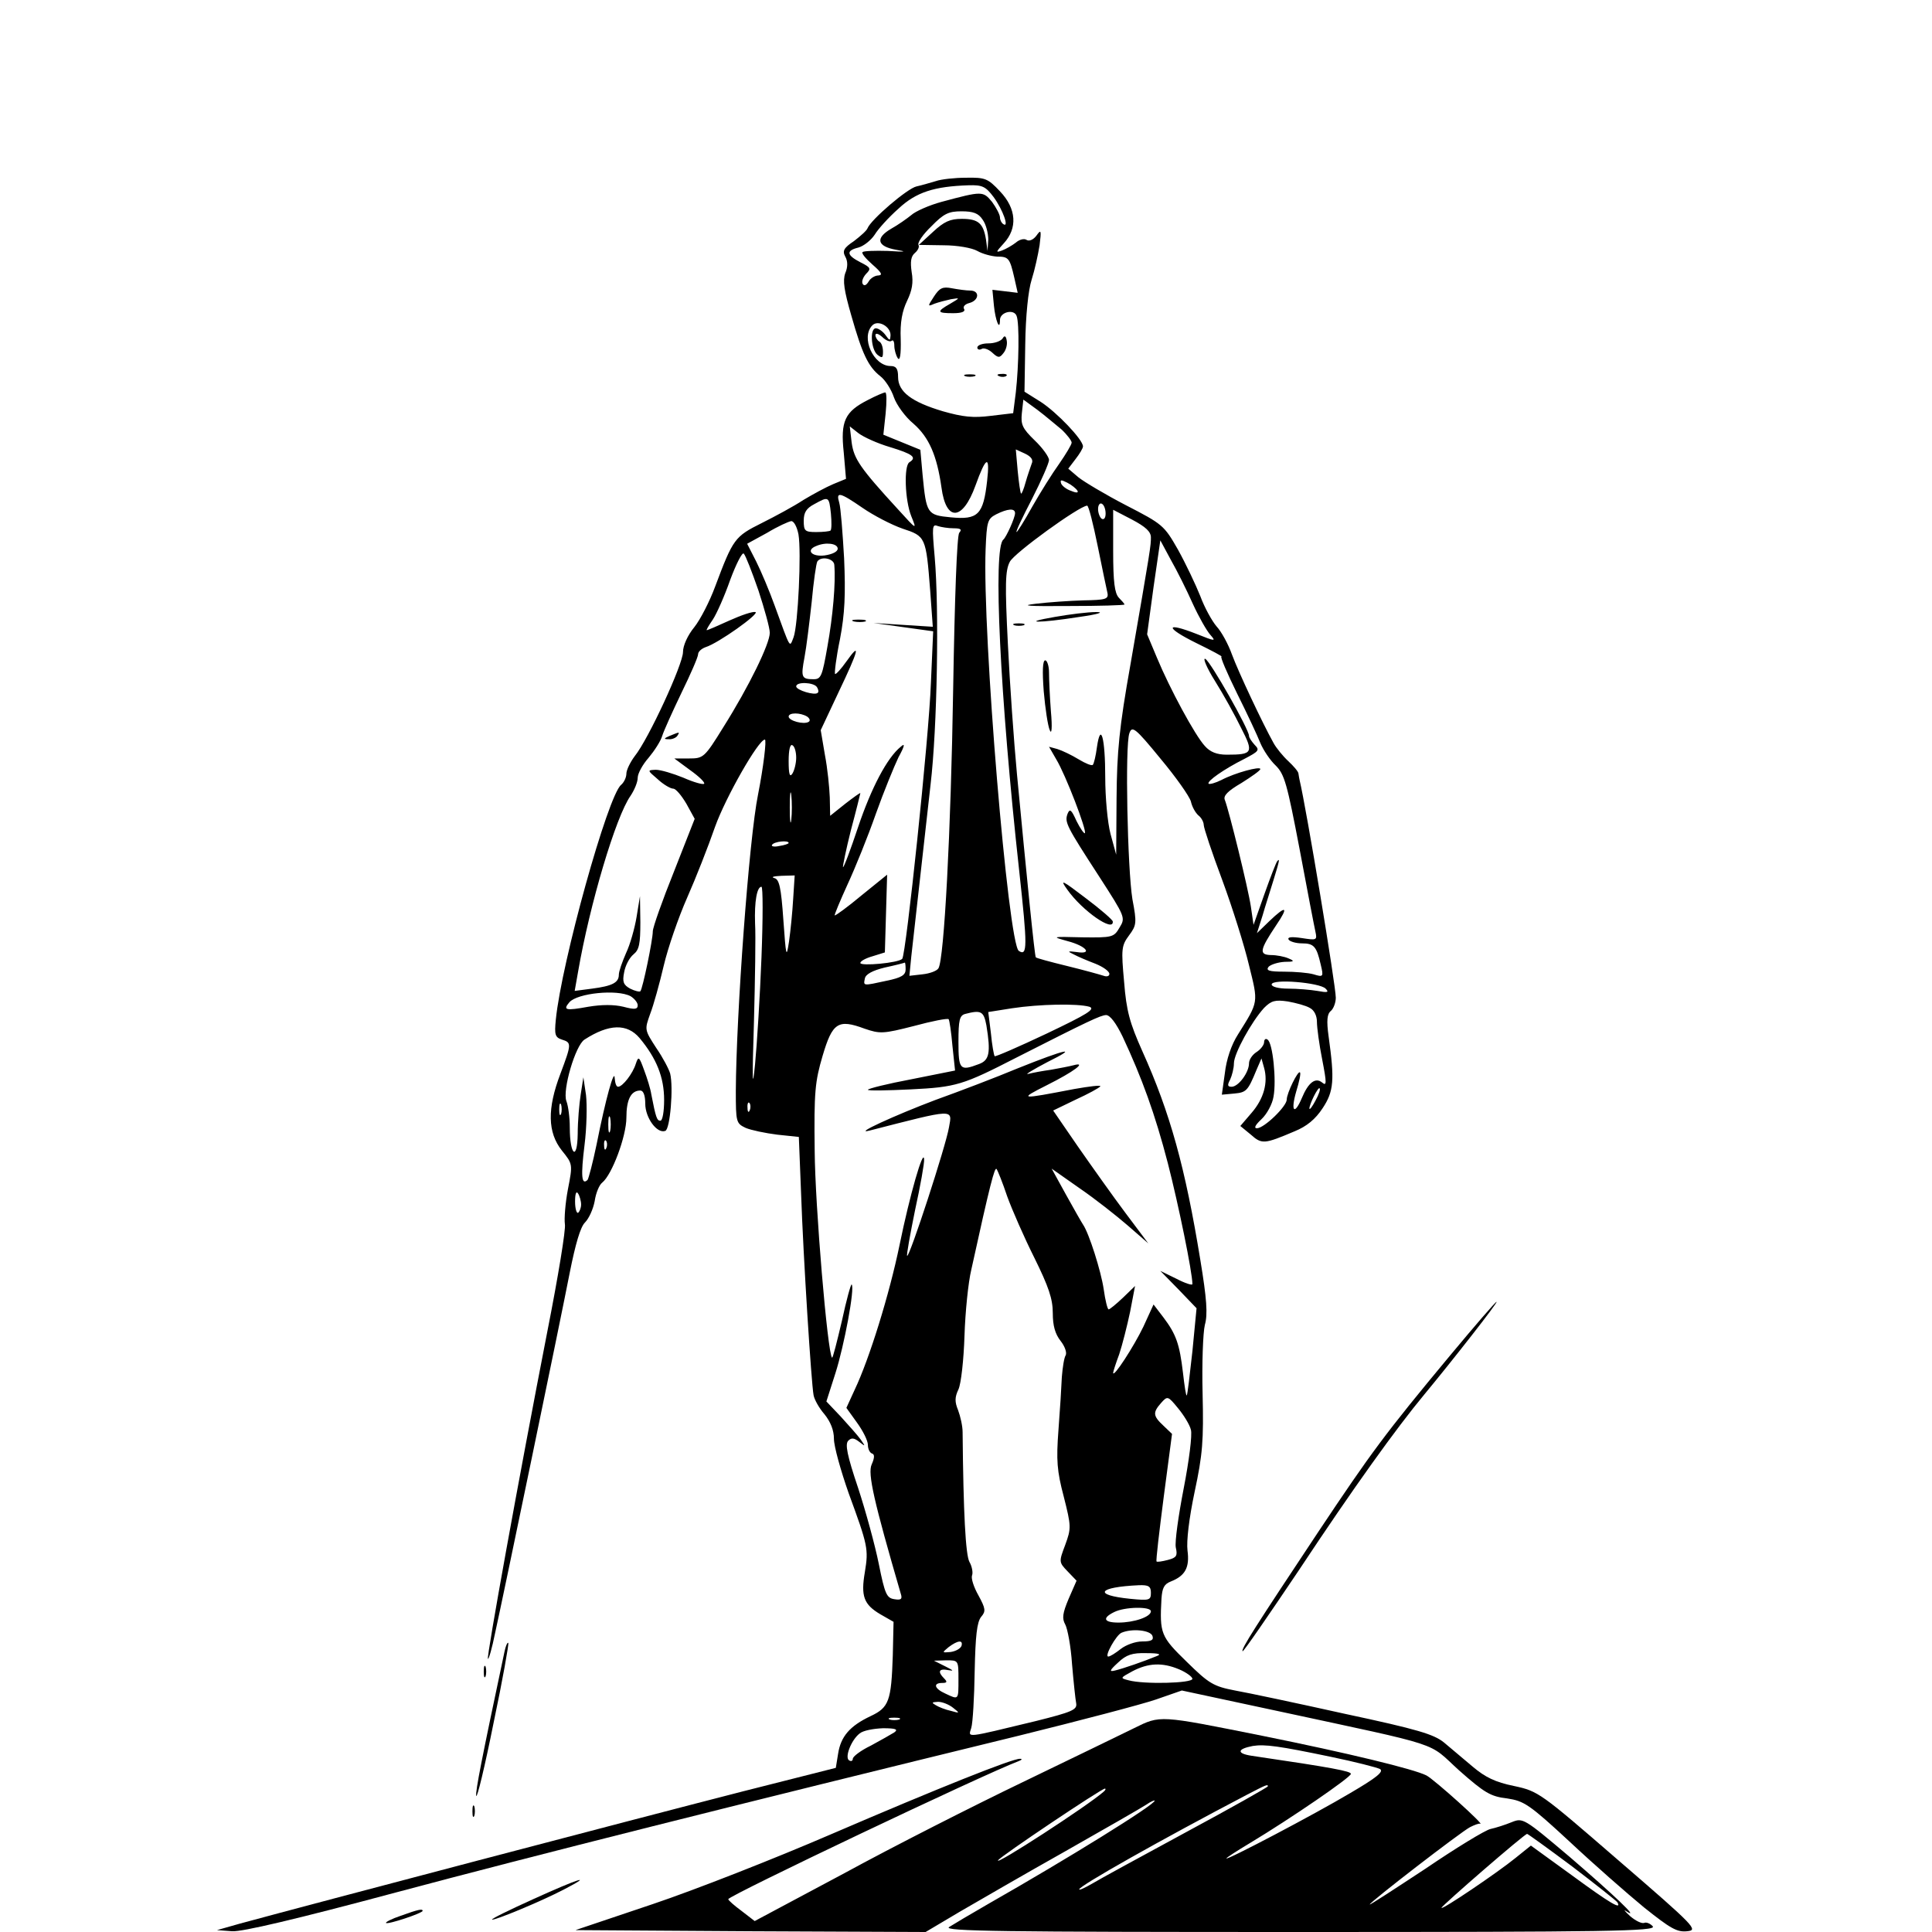 <?xml version="1.0" standalone="no"?>
<!DOCTYPE svg PUBLIC "-//W3C//DTD SVG 20010904//EN"
 "http://www.w3.org/TR/2001/REC-SVG-20010904/DTD/svg10.dtd">
<svg version="1.0" xmlns="http://www.w3.org/2000/svg"
 width="512pt" height="512pt" viewBox="0 0 512 512"
 preserveAspectRatio="xMidYMid meet">
<g transform="translate(0,512) scale(0.1,-0.1)"
fill="#000000" stroke="none">
<path d="M2480 4640 c-14 -4 -37 -11 -51 -14 -24 -5 -121 -88 -130 -111 -2 -6
-19 -21 -36 -34 -27 -18 -31 -26 -23 -41 7 -12 7 -28 0 -44 -7 -20 -3 -46 16
-112 29 -102 45 -136 77 -161 13 -10 29 -35 36 -56 7 -20 30 -52 52 -70 41
-36 62 -84 74 -169 12 -91 56 -89 90 5 28 78 39 83 31 13 -10 -90 -24 -104
-96 -97 -63 6 -65 9 -75 112 l-6 67 -49 20 -49 20 6 56 c3 31 3 56 -1 56 -4 0
-25 -9 -46 -20 -61 -31 -73 -56 -64 -139 l6 -70 -34 -14 c-19 -8 -54 -27 -79
-42 -24 -16 -74 -43 -110 -61 -72 -36 -76 -41 -124 -169 -14 -38 -39 -87 -55
-107 -18 -22 -30 -49 -30 -66 0 -32 -91 -230 -128 -276 -12 -16 -22 -37 -22
-46 0 -10 -6 -23 -14 -30 -35 -28 -158 -471 -173 -622 -4 -40 -2 -47 16 -53
26 -8 26 -11 -4 -91 -35 -92 -34 -155 4 -203 29 -36 29 -36 16 -103 -7 -37
-10 -78 -8 -92 3 -13 -18 -140 -46 -282 -77 -395 -162 -866 -158 -870 2 -3 11
28 19 68 9 40 52 246 96 458 44 212 90 436 102 498 15 75 28 120 40 132 11 11
22 36 26 57 3 21 12 43 20 49 26 21 64 123 64 172 0 48 12 72 37 72 8 0 13
-13 13 -35 0 -37 31 -80 53 -72 13 4 22 116 13 152 -3 11 -19 42 -37 68 -31
48 -31 48 -16 90 9 23 25 81 36 128 11 47 39 128 62 180 23 52 56 136 74 188
28 78 115 231 132 231 5 0 -4 -74 -18 -145 -24 -117 -58 -585 -59 -786 0 -83
1 -86 26 -98 14 -6 52 -14 84 -18 l57 -6 6 -151 c6 -172 27 -500 33 -533 2
-12 15 -35 29 -51 16 -20 25 -42 25 -65 0 -20 18 -84 39 -144 51 -139 53 -148
43 -209 -11 -64 -3 -86 41 -112 l35 -20 -2 -89 c-4 -121 -10 -138 -59 -161
-55 -26 -79 -54 -86 -100 l-6 -37 -245 -62 c-308 -79 -1129 -295 -1335 -351
l-60 -17 40 -3 c26 -2 174 33 435 103 363 97 900 232 1649 415 162 40 326 83
364 96 l69 24 252 -54 c450 -97 397 -80 483 -158 67 -59 83 -69 127 -74 45 -7
58 -15 165 -114 64 -60 153 -138 198 -175 69 -55 87 -66 114 -63 30 3 23 11
-181 187 -209 181 -213 184 -278 198 -49 10 -76 23 -109 51 -24 20 -58 49 -76
64 -27 22 -70 35 -262 76 -126 28 -258 56 -292 62 -57 11 -69 18 -128 76 -69
67 -72 75 -67 167 2 29 7 39 25 46 38 15 50 37 44 82 -3 25 4 85 19 156 21 98
24 135 21 260 -2 79 1 161 6 182 8 28 5 69 -12 172 -40 245 -80 390 -154 554
-33 74 -42 106 -48 183 -8 87 -7 96 13 123 20 27 21 33 9 96 -13 80 -20 408
-8 440 7 20 15 15 82 -67 41 -49 77 -100 81 -114 3 -14 12 -30 20 -37 8 -6 14
-18 14 -25 0 -8 22 -74 49 -146 27 -73 59 -175 71 -226 25 -101 26 -95 -29
-183 -18 -28 -31 -67 -35 -103 l-8 -57 33 3 c32 3 36 7 59 63 l13 30 7 -25
c11 -39 -1 -82 -33 -119 l-30 -35 28 -23 c29 -26 36 -25 116 9 32 13 55 32 74
61 30 45 32 75 16 190 -6 43 -4 60 6 68 7 6 13 22 13 35 0 32 -78 502 -96 577
-1 4 -2 11 -3 17 0 5 -13 20 -27 33 -14 13 -32 35 -39 48 -29 52 -93 188 -110
234 -10 28 -28 61 -41 75 -12 14 -32 50 -43 80 -12 30 -38 85 -59 123 -37 65
-41 68 -138 118 -54 28 -111 62 -126 74 l-27 23 19 25 c11 14 20 29 20 34 0
18 -70 91 -112 118 l-43 27 2 125 c1 76 8 144 17 172 8 25 17 66 21 91 5 40 4
43 -8 26 -8 -11 -19 -16 -26 -12 -7 5 -20 1 -29 -7 -9 -7 -26 -17 -37 -21 -17
-6 -16 -4 5 19 37 40 34 92 -10 138 -32 34 -39 37 -90 36 -30 0 -66 -4 -80 -9z
m153 -42 c25 -34 42 -83 26 -72 -5 3 -9 11 -9 18 0 7 -10 26 -21 41 -24 29
-26 29 -134 0 -33 -9 -69 -25 -80 -35 -11 -9 -35 -26 -53 -36 -43 -25 -38 -47
13 -56 30 -5 25 -6 -22 -3 -34 1 -64 0 -67 -3 -4 -3 9 -18 26 -33 24 -21 28
-28 16 -29 -9 0 -21 -7 -26 -16 -6 -10 -12 -13 -16 -6 -3 6 1 17 9 26 14 14
13 17 -15 31 -37 19 -38 31 -5 39 14 4 33 19 43 34 9 15 37 46 63 69 47 44 95
59 186 62 36 1 45 -3 66 -31z m-29 -60 c9 -12 15 -36 15 -53 l-2 -30 -4 30
c-7 43 -20 55 -64 55 -31 0 -47 -7 -77 -35 l-37 -34 65 -1 c37 0 76 -7 90 -15
14 -8 37 -14 52 -15 31 0 34 -4 46 -56 l9 -40 -33 4 -34 4 4 -42 c4 -40 16
-69 16 -38 0 21 37 30 44 11 8 -19 6 -132 -2 -203 l-7 -55 -59 -7 c-47 -6 -74
-3 -127 12 -84 25 -119 52 -119 91 0 22 -5 29 -20 29 -45 0 -80 76 -48 108 15
15 48 -3 48 -26 -1 -16 -2 -16 -14 1 -7 9 -18 17 -25 17 -16 0 -13 -55 4 -70
13 -10 15 -9 15 8 0 12 -4 24 -10 27 -5 3 -10 11 -10 17 0 6 8 4 18 -5 10 -10
22 -14 25 -10 4 3 7 -2 7 -13 0 -10 4 -25 9 -33 6 -9 9 9 8 50 -2 45 4 75 17
102 13 27 17 48 12 76 -4 28 -2 42 9 51 8 7 12 16 9 21 -3 6 12 28 34 49 33
34 46 40 80 40 31 0 45 -5 56 -22z m209 -556 c15 -14 27 -30 27 -35 0 -5 -15
-30 -33 -56 -18 -25 -50 -76 -71 -113 -21 -38 -40 -68 -42 -68 -3 0 16 40 41
88 25 49 45 95 45 103 0 8 -17 32 -38 52 -33 32 -37 42 -34 72 l4 36 37 -27
c20 -15 48 -39 64 -52z m-454 -47 c59 -18 72 -27 51 -40 -15 -9 -12 -101 5
-143 15 -37 15 -37 -35 18 -101 110 -117 134 -123 177 l-5 43 23 -18 c13 -10
50 -27 84 -37z m375 -44 c-3 -9 -11 -31 -16 -49 -5 -19 -11 -32 -12 -30 -2 1
-6 29 -9 60 l-5 57 24 -11 c17 -8 23 -17 18 -27z m121 -71 c4 -6 -2 -7 -16 -1
-13 4 -25 14 -27 20 -3 10 0 10 16 2 12 -6 24 -16 27 -21z m-569 -46 c29 -20
77 -45 106 -55 61 -20 62 -22 73 -163 l7 -97 -79 5 -78 5 79 -11 79 -11 -6
-137 c-5 -143 -66 -720 -76 -731 -10 -11 -111 -20 -111 -11 0 5 15 13 33 18
l32 10 3 103 3 103 -68 -55 c-37 -31 -69 -54 -71 -53 -1 2 14 38 34 82 20 43
54 127 75 187 21 59 49 127 60 150 17 31 18 39 6 28 -36 -29 -78 -109 -113
-213 -20 -60 -38 -108 -40 -106 -1 2 8 46 21 98 14 52 25 97 25 98 0 2 -18
-11 -40 -28 l-40 -32 -1 49 c-1 26 -6 77 -13 113 l-11 65 47 100 c54 113 60
137 21 82 -14 -20 -28 -35 -30 -33 -2 2 3 44 13 92 13 68 15 119 11 214 -4 69
-9 135 -13 148 -9 30 1 28 62 -14z m-84 -15 c2 -22 2 -42 -1 -45 -2 -2 -19 -4
-38 -4 -30 0 -33 3 -33 30 0 22 7 33 28 44 38 21 39 21 44 -25z m728 0 c0 -11
-4 -17 -10 -14 -5 3 -10 15 -10 26 0 11 5 17 10 14 6 -3 10 -15 10 -26z m-21
-86 c12 -60 24 -116 26 -125 3 -16 -6 -18 -63 -19 -37 -1 -94 -5 -127 -9 -44
-5 -21 -7 87 -6 81 0 148 2 148 4 0 2 -7 10 -15 18 -11 12 -15 41 -15 124 l0
109 50 -26 c36 -19 50 -32 50 -47 0 -22 0 -25 -54 -336 -30 -168 -36 -232 -37
-355 l-1 -150 -15 55 c-8 30 -14 98 -14 150 0 104 -12 149 -22 80 -3 -23 -8
-44 -11 -47 -3 -3 -20 4 -38 15 -18 11 -43 23 -56 27 l-22 6 19 -33 c25 -41
82 -190 76 -196 -2 -2 -12 12 -22 32 -14 31 -18 34 -24 19 -8 -22 -3 -32 84
-166 69 -107 70 -109 54 -135 -15 -26 -19 -27 -99 -26 -81 2 -82 2 -39 -10 50
-13 68 -36 24 -29 -24 3 -25 2 -8 -6 11 -6 37 -17 58 -25 20 -8 37 -20 37 -27
0 -6 -7 -8 -15 -5 -9 3 -52 15 -97 26 -45 11 -82 21 -83 23 -3 2 -24 212 -50
486 -8 85 -19 240 -24 344 -8 159 -7 195 5 218 11 23 184 148 205 149 4 0 16
-48 28 -107z m-219 87 c0 -12 -23 -63 -31 -70 -28 -22 -9 -415 42 -878 22
-201 22 -227 -1 -212 -28 18 -97 841 -88 1065 3 73 5 80 28 92 30 15 50 17 50
3z m-574 -56 c8 -46 -1 -241 -13 -273 -11 -28 -7 -34 -50 84 -14 39 -36 91
-49 117 l-24 47 53 29 c28 17 57 30 64 31 7 0 15 -15 19 -35z m411 16 c19 0
23 -3 15 -12 -6 -8 -12 -172 -16 -413 -6 -380 -24 -717 -39 -741 -4 -7 -23
-14 -42 -16 l-35 -4 5 51 c8 70 33 295 51 455 18 151 23 468 11 604 -7 80 -7
88 8 82 9 -3 28 -6 42 -6z m634 -200 c16 -35 37 -72 47 -83 15 -17 13 -17 -37
3 -84 33 -84 17 -1 -24 41 -20 71 -36 67 -36 -4 0 15 -44 41 -97 27 -54 55
-114 62 -132 8 -19 26 -46 41 -60 23 -23 30 -48 63 -221 20 -107 39 -206 42
-219 5 -23 3 -23 -36 -17 -27 4 -39 3 -35 -4 3 -5 19 -10 35 -10 32 0 39 -8
50 -56 8 -33 7 -34 -19 -26 -14 4 -49 7 -78 7 -40 0 -49 3 -41 13 6 6 25 12
42 13 26 0 28 2 11 9 -11 5 -32 9 -47 9 -32 1 -30 13 14 79 34 50 27 54 -18
11 l-33 -32 15 47 c7 25 21 67 29 94 16 52 17 58 10 50 -3 -3 -18 -42 -34 -87
l-29 -82 -7 48 c-7 48 -58 255 -69 283 -5 11 8 24 44 45 27 17 50 33 50 37 0
8 -67 -10 -103 -29 -16 -8 -31 -12 -34 -10 -6 6 41 39 95 66 38 20 41 23 27
37 -8 9 -15 19 -15 24 0 17 -103 199 -116 204 -7 3 4 -24 26 -59 22 -35 53
-91 69 -124 34 -66 31 -71 -38 -71 -26 0 -44 7 -58 23 -26 28 -93 152 -127
234 l-26 62 17 125 18 124 28 -52 c16 -28 42 -80 58 -116z m-941 146 c0 -8
-14 -15 -35 -18 -34 -4 -50 14 -22 25 25 11 57 7 57 -7z m-210 -111 c16 -49
30 -99 30 -112 0 -29 -55 -142 -123 -250 -50 -81 -53 -83 -91 -83 l-39 0 42
-31 c24 -17 40 -33 37 -36 -3 -3 -28 4 -55 16 -27 11 -60 21 -73 21 -23 -1
-23 -1 5 -25 15 -14 34 -25 41 -25 7 0 22 -18 35 -40 l22 -40 -55 -140 c-31
-77 -56 -148 -56 -158 0 -23 -27 -153 -33 -159 -3 -2 -15 1 -27 7 -18 10 -21
18 -16 43 3 18 14 39 25 48 15 12 18 28 18 85 l-1 69 -9 -55 c-5 -30 -17 -73
-28 -96 -10 -23 -19 -48 -19 -57 0 -21 -17 -30 -71 -37 l-46 -6 9 51 c31 179
100 411 139 466 10 15 19 36 19 48 0 11 13 35 29 53 15 18 32 44 36 58 4 13
27 64 51 114 24 49 44 95 44 102 0 7 9 15 20 19 33 10 144 89 132 93 -7 2 -37
-8 -68 -22 -31 -14 -58 -26 -61 -26 -2 0 5 12 16 28 10 15 31 62 46 105 16 43
32 74 36 70 5 -5 22 -49 39 -98z m201 68 c4 -49 -4 -137 -18 -215 -14 -80 -17
-88 -37 -88 -32 0 -34 5 -24 58 5 26 13 92 19 146 5 55 12 103 15 108 10 15
44 8 45 -9z m-46 -324 c4 -6 5 -13 2 -15 -7 -8 -57 7 -57 17 0 13 47 11 55 -2z
m-26 -78 c7 -5 9 -11 4 -14 -13 -8 -53 3 -53 14 0 11 31 11 49 0z m-29 -109
c0 -15 -5 -34 -10 -42 -7 -11 -10 -2 -10 33 0 30 4 46 10 42 6 -3 10 -18 10
-33z m-13 -164 c-2 -18 -4 -4 -4 32 0 36 2 50 4 33 2 -18 2 -48 0 -65z m-7
-62 c0 -2 -11 -6 -25 -8 -13 -3 -22 -1 -19 3 5 9 44 13 44 5z m12 -148 c-2
-35 -7 -85 -11 -113 -7 -46 -8 -41 -15 57 -6 87 -11 108 -24 111 -10 3 -1 5
19 6 l35 1 -4 -62z m-84 -155 c-4 -104 -12 -231 -17 -283 -7 -73 -8 -47 -3
110 3 113 5 231 3 263 -2 58 5 97 17 97 4 0 4 -84 0 -187z m382 -32 c0 -15
-11 -22 -50 -30 -64 -14 -62 -14 -58 6 2 11 20 21 53 29 28 6 51 12 53 13 1 0
2 -8 2 -18z m1113 -51 c10 -10 5 -11 -22 -6 -18 3 -53 6 -77 6 -26 0 -44 5
-44 11 0 16 128 5 143 -11z m-1842 -20 c10 -6 19 -17 19 -24 0 -11 -8 -12 -38
-4 -25 6 -57 6 -93 0 -60 -11 -68 -9 -50 12 21 24 126 35 162 16z m1800 -31
c12 -6 19 -21 19 -37 0 -15 6 -60 14 -100 12 -62 12 -71 0 -61 -18 15 -37 0
-54 -41 -20 -47 -30 -35 -15 17 8 26 13 49 10 51 -5 6 -35 -55 -35 -72 0 -18
-60 -76 -79 -76 -9 0 -4 9 12 24 14 13 29 40 32 60 8 43 -2 143 -16 151 -5 4
-9 0 -9 -7 0 -7 -9 -19 -20 -26 -11 -7 -20 -20 -20 -30 0 -24 -28 -62 -46 -62
-11 0 -12 4 -4 19 5 11 10 30 10 43 0 26 47 111 80 147 19 19 29 22 63 17 22
-4 48 -11 58 -17z m-584 3 c17 -6 -6 -20 -113 -71 -74 -35 -136 -62 -138 -60
-2 2 -7 29 -10 61 l-7 56 63 10 c73 11 173 13 205 4z m-273 -49 c12 -73 8 -93
-20 -103 -50 -19 -54 -15 -54 59 0 58 3 70 18 74 42 11 49 7 56 -30z m361 -30
c51 -109 86 -205 120 -336 28 -109 65 -289 65 -320 0 -4 -19 2 -42 14 l-43 21
48 -49 48 -50 -11 -114 c-7 -63 -13 -115 -15 -117 -2 -2 -6 25 -10 60 -9 76
-18 102 -52 147 l-26 34 -27 -59 c-25 -52 -80 -137 -80 -122 0 3 7 25 16 49 8
24 21 75 29 113 l13 68 -32 -31 c-18 -17 -35 -31 -38 -31 -3 0 -9 24 -13 53
-7 48 -39 149 -55 172 -4 6 -24 41 -45 79 l-38 69 74 -52 c41 -28 98 -73 128
-99 l54 -47 -60 80 c-33 44 -89 123 -126 176 l-66 96 60 29 c33 15 62 31 65
35 2 4 -29 0 -69 -7 -146 -28 -148 -28 -73 10 72 36 108 63 71 53 -11 -3 -38
-8 -60 -12 -22 -3 -49 -8 -60 -11 -11 -3 12 11 50 31 87 43 52 36 -80 -17 -55
-23 -152 -60 -216 -83 -106 -40 -222 -93 -174 -81 226 58 219 58 210 9 -8 -49
-105 -346 -111 -341 -2 2 8 57 21 121 14 64 25 125 24 135 -2 30 -38 -95 -65
-227 -27 -131 -80 -302 -119 -384 l-22 -48 28 -39 c16 -22 29 -48 29 -59 0
-11 5 -21 11 -23 7 -2 7 -11 -1 -29 -11 -24 6 -98 77 -342 5 -15 1 -18 -17
-15 -20 3 -25 13 -41 93 -10 50 -35 141 -55 202 -29 86 -35 116 -26 125 8 8
15 8 29 -3 17 -13 17 -13 4 6 -8 11 -32 38 -53 61 l-38 40 24 75 c23 72 52
226 43 235 -2 2 -14 -41 -26 -97 -13 -55 -24 -99 -26 -97 -12 12 -45 404 -46
548 -2 157 1 184 21 252 26 88 41 98 111 72 41 -14 49 -14 131 7 48 13 89 21
92 18 2 -2 7 -34 10 -70 l7 -66 -115 -23 c-64 -12 -116 -25 -116 -28 0 -3 51
-2 113 1 121 6 138 11 282 85 191 97 221 111 236 112 11 0 27 -22 44 -57z
m-1280 -4 c45 -54 65 -104 65 -164 0 -30 -4 -55 -10 -55 -9 0 -12 8 -24 70 -2
14 -11 43 -19 64 -13 36 -15 38 -22 17 -8 -26 -35 -61 -47 -61 -5 0 -8 10 -9
23 -1 27 -24 -55 -48 -176 -10 -48 -21 -90 -24 -94 -16 -15 -18 11 -8 92 6 47
7 107 4 133 l-7 47 -7 -45 c-4 -25 -8 -72 -8 -105 -1 -73 -21 -57 -21 17 0 26
-4 57 -9 70 -11 29 24 148 48 163 65 42 113 43 146 4z m1791 -166 c-8 -15 -15
-25 -16 -21 0 12 23 58 27 54 3 -2 -2 -17 -11 -33z m-1999 -35 c-3 -7 -5 -2
-5 12 0 14 2 19 5 13 2 -7 2 -19 0 -25z m500 10 c-3 -8 -6 -5 -6 6 -1 11 2 17
5 13 3 -3 4 -12 1 -19z m-370 -55 c-3 -10 -5 -2 -5 17 0 19 2 27 5 18 2 -10 2
-26 0 -35z m-10 -45 c-3 -8 -6 -5 -6 6 -1 11 2 17 5 13 3 -3 4 -12 1 -19z
m1062 -128 c13 -36 45 -109 72 -163 38 -77 49 -109 49 -147 0 -33 6 -55 21
-74 11 -14 17 -31 13 -38 -4 -6 -8 -32 -10 -57 -1 -25 -5 -89 -9 -141 -6 -80
-4 -108 14 -176 20 -79 20 -84 4 -128 -17 -45 -17 -46 6 -70 l24 -25 -21 -48
c-16 -38 -18 -52 -9 -68 6 -11 15 -58 18 -105 4 -47 9 -94 11 -104 3 -17 -11
-23 -107 -47 -191 -46 -179 -45 -171 -18 4 13 8 81 9 150 2 94 6 130 17 144
13 15 12 22 -7 57 -12 21 -20 45 -17 53 3 7 0 24 -7 36 -10 19 -16 128 -18
344 0 16 -6 42 -12 58 -9 22 -9 34 1 55 7 15 14 79 16 142 2 63 10 142 18 175
50 228 62 273 67 267 3 -4 16 -36 28 -72z m-1129 -22 c0 -9 -4 -19 -8 -22 -4
-2 -8 11 -8 30 0 20 3 29 8 21 4 -6 8 -20 8 -29z m1616 -597 c4 -13 -5 -83
-19 -155 -14 -72 -24 -143 -21 -157 5 -22 2 -27 -21 -33 -15 -4 -29 -6 -30 -4
-2 2 7 78 19 171 l22 167 -23 22 c-28 26 -28 35 -6 60 17 19 18 19 45 -14 15
-18 31 -44 34 -57z m-106 -432 c0 -20 -4 -21 -55 -16 -99 10 -86 31 23 36 26
1 32 -3 32 -20z m0 -49 c0 -15 -45 -30 -86 -30 -39 0 -44 12 -11 28 28 14 97
15 97 2z m4 -65 c4 -11 -2 -15 -27 -15 -18 0 -43 -9 -57 -20 -14 -11 -28 -20
-33 -20 -11 0 21 57 35 63 28 12 76 7 82 -8z m-506 -27 c-3 -7 -15 -14 -29
-16 -23 -2 -23 -2 -5 13 24 18 39 20 34 3z m517 -27 c-34 -14 -89 -33 -110
-38 -16 -4 -15 0 8 21 22 21 38 26 75 25 34 0 41 -3 27 -8z m-525 -61 c0 -56
1 -55 -35 -38 -29 13 -33 28 -8 28 13 0 14 3 5 12 -18 18 -14 27 11 22 16 -3
14 -1 -8 10 l-30 15 33 1 c32 0 32 0 32 -50z m585 26 c19 -8 35 -20 35 -25 0
-12 -129 -15 -169 -4 -23 6 -23 6 10 24 42 22 79 24 124 5z m-599 -102 c18
-14 18 -15 -6 -8 -14 3 -32 10 -40 15 -12 7 -11 8 6 9 11 0 29 -7 40 -16z
m-143 -31 c-7 -2 -19 -2 -25 0 -7 3 -2 5 12 5 14 0 19 -2 13 -5z m-13 -34 c-8
-5 -36 -21 -62 -35 -27 -13 -48 -29 -48 -35 0 -5 -4 -8 -10 -4 -12 8 6 54 28
71 9 8 37 13 62 14 34 0 41 -3 30 -11z"/>
<path d="M2475 4334 c-17 -26 -17 -27 1 -19 11 4 30 9 44 12 25 4 25 4 -2 -12
-37 -21 -35 -25 8 -25 22 0 33 4 29 11 -4 6 2 13 14 16 26 7 28 33 2 33 -10 0
-32 3 -48 6 -25 5 -33 1 -48 -22z"/>
<path d="M2657 4223 c-5 -7 -21 -13 -38 -13 -16 0 -29 -5 -29 -11 0 -5 5 -7
11 -4 5 4 18 0 28 -9 16 -15 20 -15 30 -2 7 8 11 23 9 33 -2 13 -6 15 -11 6z"/>
<path d="M2558 4123 c6 -2 18 -2 25 0 6 3 1 5 -13 5 -14 0 -19 -2 -12 -5z"/>
<path d="M2648 4123 c7 -3 16 -2 19 1 4 3 -2 6 -13 5 -11 0 -14 -3 -6 -6z"/>
<path d="M2263 3473 c9 -2 23 -2 30 0 6 3 -1 5 -18 5 -16 0 -22 -2 -12 -5z"/>
<path d="M2795 3485 c-93 -16 -43 -17 65 0 50 7 68 13 45 13 -22 0 -71 -6
-110 -13z"/>
<path d="M2688 3463 c6 -2 18 -2 25 0 6 3 1 5 -13 5 -14 0 -19 -2 -12 -5z"/>
<path d="M2766 3288 c4 -46 11 -92 16 -103 5 -13 7 6 3 50 -3 39 -5 85 -5 103
0 17 -5 32 -10 32 -7 0 -8 -29 -4 -82z"/>
<path d="M2828 2763 c40 -57 124 -115 121 -85 0 4 -32 32 -72 62 -63 48 -69
51 -49 23z"/>
<path d="M1775 3170 c-16 -7 -17 -9 -3 -9 9 -1 20 4 23 9 7 11 7 11 -20 0z"/>
<path d="M3843 1528 c-173 -208 -209 -257 -351 -470 -164 -247 -204 -309 -199
-314 2 -2 68 94 148 213 147 222 260 379 334 468 73 88 196 245 191 245 -3 0
-58 -64 -123 -142z"/>
<path d="M1337 743 c-61 -287 -77 -369 -75 -382 2 -9 23 78 46 193 24 114 41
210 39 212 -2 3 -7 -8 -10 -23z"/>
<path d="M1282 690 c0 -14 2 -19 5 -12 2 6 2 18 0 25 -3 6 -5 1 -5 -13z"/>
<path d="M3005 540 c-33 -16 -166 -81 -295 -143 -129 -62 -342 -170 -472 -241
l-238 -127 -35 27 c-19 14 -35 28 -35 31 0 9 677 331 770 366 8 3 10 6 3 6
-19 1 -215 -77 -503 -201 -146 -63 -357 -146 -470 -184 l-205 -69 464 -3 464
-2 91 54 c50 29 176 102 281 161 104 59 200 114 212 122 13 9 23 13 23 11 0
-11 -231 -154 -440 -273 -47 -27 -94 -55 -105 -62 -16 -11 138 -13 929 -13
818 0 947 2 936 15 -6 7 -17 12 -23 9 -7 -2 -23 6 -37 18 -14 13 -19 19 -10
13 39 -25 -36 46 -149 143 -123 104 -125 105 -155 93 -17 -7 -42 -15 -56 -18
-14 -3 -91 -50 -172 -105 -82 -54 -148 -97 -148 -95 0 6 241 192 266 205 12 6
23 10 26 9 18 -8 -122 118 -142 128 -34 17 -207 59 -435 105 -275 55 -269 55
-340 20z m523 -76 c63 -13 121 -28 129 -32 11 -7 -9 -23 -79 -64 -94 -56 -328
-179 -328 -173 0 2 28 20 63 41 108 65 267 174 267 183 0 7 -45 16 -263 48
-40 6 -39 18 3 26 32 5 69 0 208 -29z m-168 -78 c0 -2 -97 -57 -216 -121 -120
-65 -232 -126 -250 -137 -19 -11 -34 -18 -34 -15 0 9 214 130 445 251 52 27
55 28 55 22z m-435 -14 c-43 -38 -290 -198 -280 -182 7 11 274 190 283 190 3
0 2 -4 -3 -8z m1241 -198 c63 -48 117 -91 120 -95 13 -22 -19 -3 -120 71
l-109 79 -41 -33 c-48 -39 -196 -139 -196 -132 0 5 220 196 227 196 2 0 56
-39 119 -86z"/>
<path d="M1252 320 c0 -14 2 -19 5 -12 2 6 2 18 0 25 -3 6 -5 1 -5 -13z"/>
<path d="M1413 87 c-62 -28 -111 -52 -109 -54 4 -4 130 48 191 80 81 42 39 29
-82 -26z"/>
<path d="M1062 43 c-24 -8 -41 -17 -39 -19 4 -5 97 26 97 32 0 6 -11 4 -58
-13z"/>
</g>
</svg>